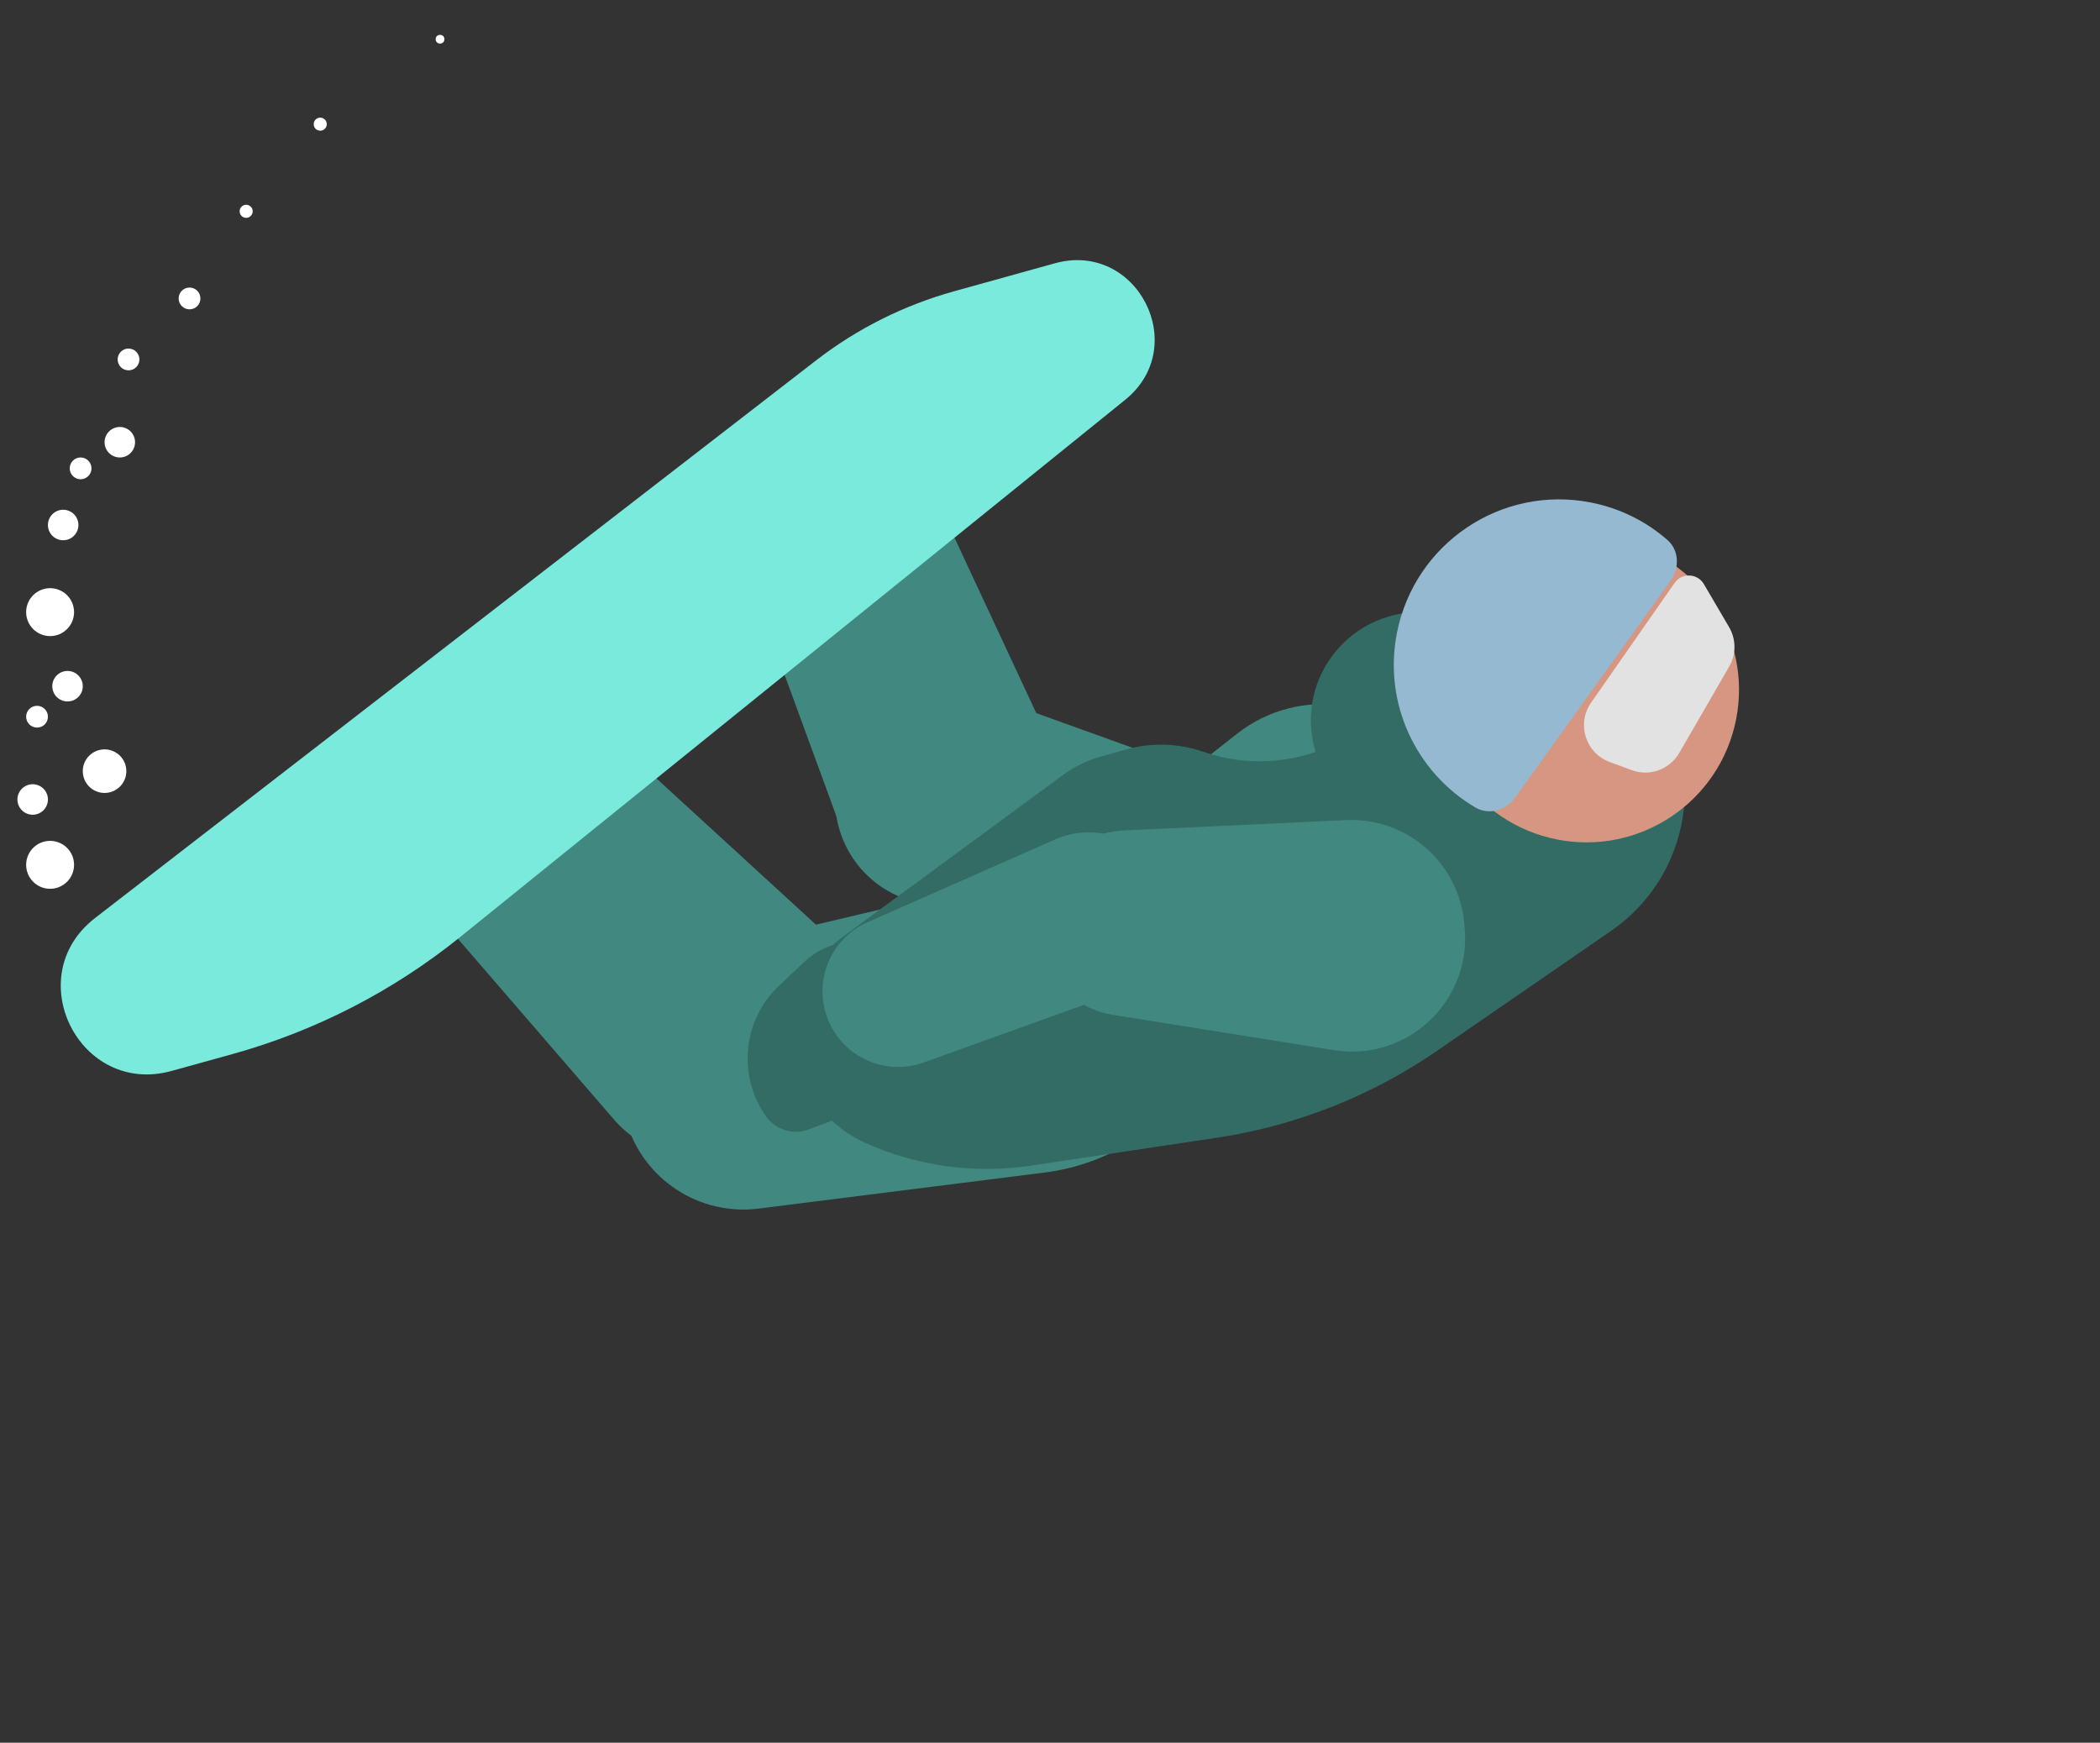 <svg width="482" height="400" viewBox="0 0 482 400" fill="none" xmlns="http://www.w3.org/2000/svg">
<rect x="0" y="0" width="482" height="400" fill="#333333" stroke="none"/>
<path d="M275.735 191.315L280.3 205.584C289.64 234.785 270.173 265.295 239.755 269.128L174.124 277.399C160.434 279.124 147.53 270.61 143.73 257.345L142.464 252.923C138.069 237.576 147.386 221.668 162.921 217.994L275.735 191.315Z" fill="#418980"/>
<path d="M269.753 196.986C262.647 196.182 260.086 187.17 265.707 182.749L283.957 168.395C290.926 162.914 299.873 160.6 308.627 162.016L320.2 163.889C333.214 165.994 340.33 180.241 334.196 191.91V191.91C330.495 198.951 322.852 202.999 314.948 202.104L269.753 196.986Z" fill="#418980"/>
<path d="M317.742 192.451L302.707 238.789L208.018 206.395C195.908 202.253 189.13 189.385 192.561 177.055V177.055C196.615 162.489 212.194 154.441 226.419 159.563L317.742 192.451Z" fill="#418980"/>
<path d="M238.771 165.652L193.741 192.162L173.893 138.008C170.598 129.019 173.345 118.93 180.741 112.85V112.85C192.976 102.794 211.411 106.979 218.105 121.333L238.771 165.652Z" fill="#418980"/>
<path d="M353.33 149.033C358.176 146.843 363.896 148.434 366.915 152.812L386.7 181.5V181.5C386.7 194.335 380.389 206.35 369.821 213.633L329.933 241.122C314.773 251.569 297.428 258.42 279.22 261.151L236.546 267.552C223.713 269.477 210.597 267.685 198.75 262.388V262.388C179.4 253.735 176.581 227.423 193.66 214.868L243.951 177.897C246.557 175.981 249.487 174.55 252.6 173.672L258.411 172.033C264.258 170.384 270.469 170.568 276.208 172.559V172.559C286.237 176.038 297.246 175.323 306.741 170.576L316.892 165.5L353.33 149.033Z" fill="#326C65"/>
<path d="M367.393 146.761C373.099 147.662 377.135 152.824 376.635 158.578L375.433 172.4V172.4C371.716 175.55 366.933 177.158 362.068 176.892L356.025 176.562C348.973 176.176 342.348 179.953 339.087 186.218L334.787 194.478L317.992 188.965C301.085 183.415 295.315 162.418 307.011 149.007V149.007C312.634 142.559 321.177 139.456 329.627 140.791L367.393 146.761Z" fill="#326C65"/>
<circle cx="364.139" cy="158.34" r="35" transform="rotate(-76.025 364.139 158.34)" fill="#D69682"/>
<path d="M365.166 115.339C371.905 116.669 377.871 119.713 382.702 123.928C385.439 126.317 385.522 130.397 383.406 133.349L347.81 182.998C345.691 185.954 341.791 187.184 338.652 185.344C325.12 177.414 317.422 161.516 320.636 145.237C324.695 124.672 344.632 111.286 365.166 115.339Z" fill="#95B9D0"/>
<path d="M191.392 216L182.171 247.953C176.887 266.261 153.402 271.407 140.948 256.986L102.529 212.501C92.489 200.875 93.7 183.327 105.244 173.191L106.531 172.061C117.262 162.639 133.368 162.811 143.895 172.461L191.392 216Z" fill="#418980"/>
<path d="M185.643 259.233C182.07 260.584 178.035 259.352 175.826 256.236V256.236C169.197 246.884 170.477 234.077 178.825 226.221L184.631 220.757C192.399 213.447 204.867 214.846 210.822 223.695L211.678 224.966C218.37 234.91 214.041 248.494 202.83 252.734L185.643 259.233Z" fill="#326C65"/>
<path d="M369.431 174.882C363.912 172.834 361.813 166.125 365.181 161.296L384.353 133.807C386.022 131.413 389.61 131.555 391.085 134.073L396.866 143.937C398.503 146.731 398.513 150.189 396.892 152.993L385.422 172.831C383.226 176.629 378.612 178.29 374.499 176.763L369.431 174.882Z" fill="#E2E2E2"/>
<path d="M237.732 209.959C238.703 199.362 247.34 191.103 257.97 190.608L308.967 188.234C322.91 187.584 334.877 198.06 336.08 211.965L336.18 213.12C337.637 229.968 322.875 243.702 306.175 241.034L255.599 232.955C244.52 231.186 236.709 221.132 237.732 209.959V209.959Z" fill="#418980"/>
<path d="M267.238 202.38C271.684 212.457 266.656 224.19 256.293 227.921L212.011 243.864C203.796 246.821 194.662 243.213 190.687 235.438V235.438C186.148 226.56 190.008 215.692 199.131 211.667L242.19 192.668C251.789 188.433 263.003 192.781 267.238 202.38V202.38Z" fill="#418980"/>
<path d="M187.286 82.735C196.715 75.443 207.471 70.052 218.956 66.863L242.114 60.433C260.939 55.206 273.439 79.502 258.241 91.779L105.677 215.02C90.23 227.499 72.384 236.671 53.246 241.969L39.39 245.805C18.251 251.657 4.468 224.128 21.819 210.709L187.286 82.735Z" fill="#79EADC"/>
<circle cx="11.5" cy="198.5" r="5.5" fill="white"/>
<circle cx="24" cy="177" r="5" fill="white"/>
<circle cx="15.5" cy="157.5" r="3.5" fill="white"/>
<circle cx="7.5" cy="183.5" r="3.5" fill="white"/>
<circle cx="14.5" cy="120.5" r="3.5" fill="white"/>
<circle cx="27.5" cy="101.5" r="3.5" fill="white"/>
<circle cx="18.5" cy="107.5" r="2.5" fill="white"/>
<circle cx="29.5" cy="82.5" r="2.5" fill="white"/>
<circle cx="56.5" cy="48.5" r="1.5" fill="white"/>
<circle cx="73.5" cy="28.5" r="1.5" fill="white"/>
<circle cx="101" cy="9" r="1" fill="white"/>
<circle cx="8.5" cy="164.5" r="2.5" fill="white"/>
<circle cx="43.5" cy="68.5" r="2.5" fill="white"/>
<circle cx="11.5" cy="140.5" r="5.5" fill="white"/>
</svg>
